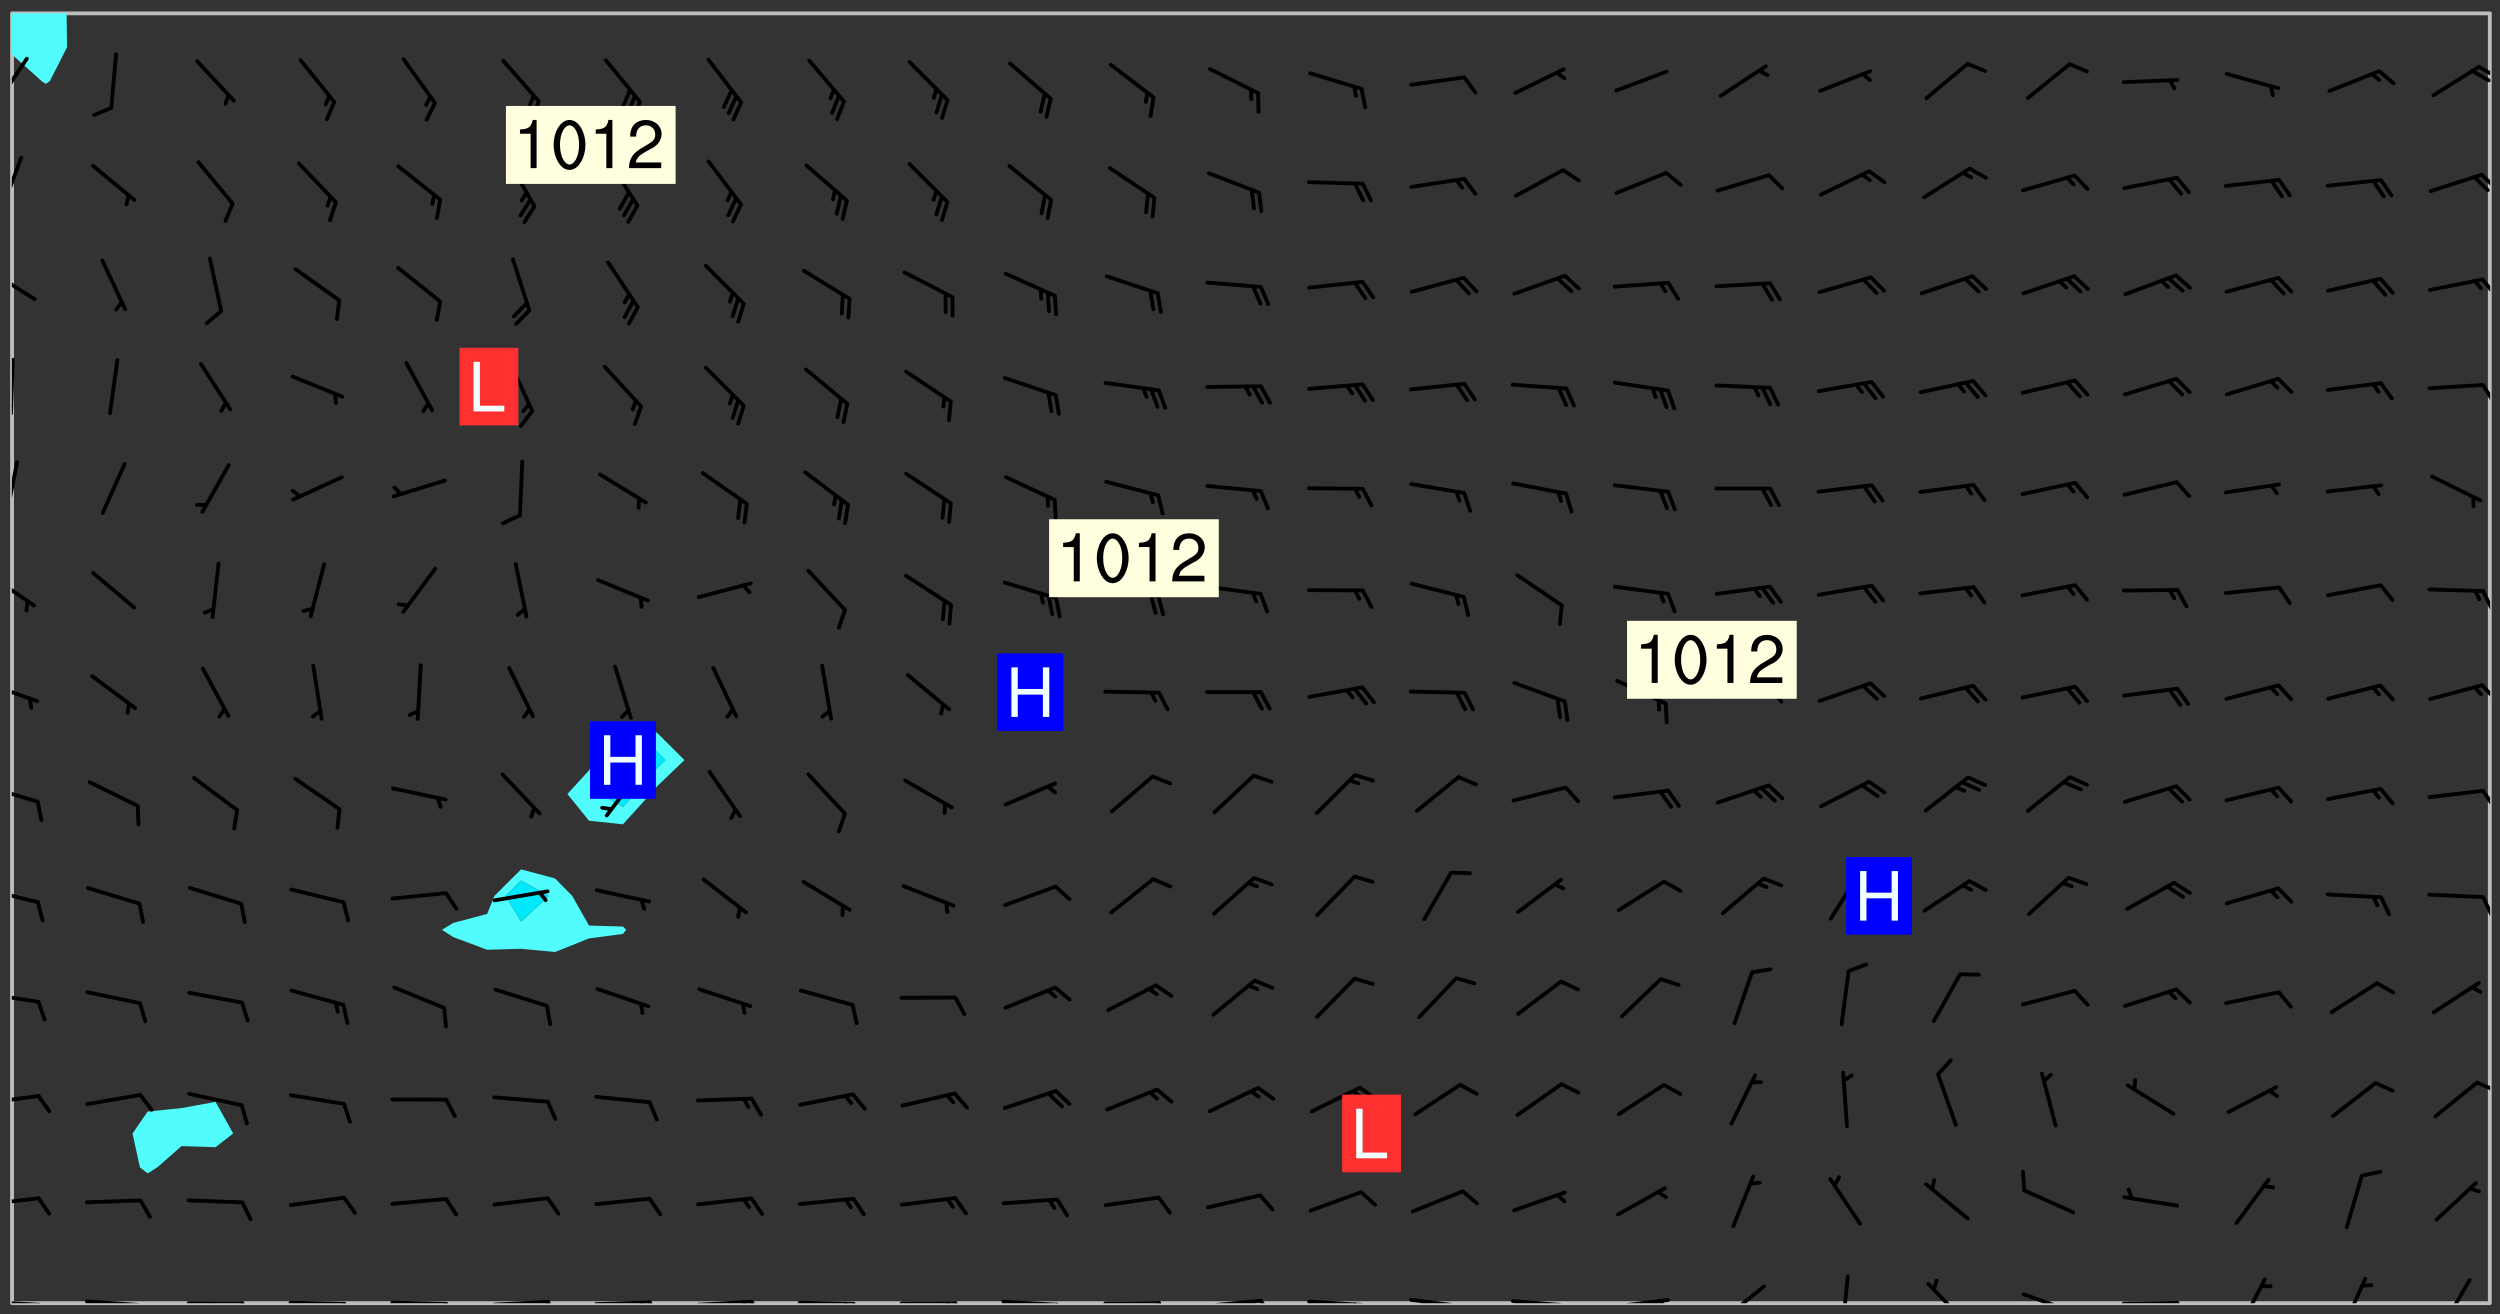 <svg xmlns="http://www.w3.org/2000/svg" role="img" xmlns:xlink="http://www.w3.org/1999/xlink" viewBox="142.45 309.95 326.84 171.84"><rect x="142.45" y="309.95" width="326.84" height="171.84" fill="#333333" stroke="none"/><defs><clipPath id="a"><path d="M144 317h1v163.328h-1zm0 0"/></clipPath><clipPath id="b"><path d="M144 311.672h1V318h-1zm0 0"/></clipPath><clipPath id="c"><path d="M144 311.672h324v168.656H144zm0 0"/></clipPath><clipPath id="d"><path d="M144 311.672h8V321h-8zm0 0"/></clipPath><clipPath id="e"><path d="M467 311.672h1v168.656h-1zm0 0"/></clipPath><clipPath id="f"><path d="M144 479h4v1.328h-4zm0 0"/></clipPath><clipPath id="g"><path d="M147 480h2v.328h-2zm0 0"/></clipPath><clipPath id="h"><path d="M153 479h9v1.328h-9zm0 0"/></clipPath><clipPath id="i"><path d="M160 480h3v.328h-3zm0 0"/></clipPath><clipPath id="j"><path d="M166 480h9v.328h-9zm0 0"/></clipPath><clipPath id="k"><path d="M173 480h3v.328h-3zm0 0"/></clipPath><clipPath id="l"><path d="M180 480h8v.328h-8zm0 0"/></clipPath><clipPath id="m"><path d="M187 480h2v.328h-2zm0 0"/></clipPath><clipPath id="n"><path d="M193 479h9v1.328h-9zm0 0"/></clipPath><clipPath id="o"><path d="M200 480h3v.328h-3zm0 0"/></clipPath><clipPath id="p"><path d="M206 479h9v1.328h-9zm0 0"/></clipPath><clipPath id="q"><path d="M213 479h3v1.328h-3zm0 0"/></clipPath><clipPath id="r"><path d="M220 479h8v1.328h-8zm0 0"/></clipPath><clipPath id="s"><path d="M227 479h2v1.328h-2zm0 0"/></clipPath><clipPath id="t"><path d="M226 480h2v.328h-2zm0 0"/></clipPath><clipPath id="u"><path d="M233 479h8v1.328h-8zm0 0"/></clipPath><clipPath id="v"><path d="M240 479h3v1.328h-3zm0 0"/></clipPath><clipPath id="w"><path d="M239 479h2v1.328h-2zm0 0"/></clipPath><clipPath id="x"><path d="M246 480h9v.328h-9zm0 0"/></clipPath><clipPath id="y"><path d="M253 480h3v.328h-3zm0 0"/></clipPath><clipPath id="z"><path d="M252 480h2v.328h-2zm0 0"/></clipPath><clipPath id="A"><path d="M260 480h8v.328h-8zm0 0"/></clipPath><clipPath id="B"><path d="M267 480h2v.328h-2zm0 0"/></clipPath><clipPath id="C"><path d="M266 480h2v.328h-2zm0 0"/></clipPath><clipPath id="D"><path d="M273 479h8v1.328h-8zm0 0"/></clipPath><clipPath id="E"><path d="M280 480h2v.328h-2zm0 0"/></clipPath><clipPath id="F"><path d="M286 480h9v.328h-9zm0 0"/></clipPath><clipPath id="G"><path d="M293 480h3v.328h-3zm0 0"/></clipPath><clipPath id="H"><path d="M300 479h8v1.328h-8zm0 0"/></clipPath><clipPath id="I"><path d="M307 479h2v1.328h-2zm0 0"/></clipPath><clipPath id="J"><path d="M313 479h8v1.328h-8zm0 0"/></clipPath><clipPath id="K"><path d="M319 480h2v.328h-2zm0 0"/></clipPath><clipPath id="L"><path d="M326 479h9v1.328h-9zm0 0"/></clipPath><clipPath id="M"><path d="M332 480h2v.328h-2zm0 0"/></clipPath><clipPath id="N"><path d="M339 479h9v1.328h-9zm0 0"/></clipPath><clipPath id="O"><path d="M345 480h2v.328h-2zm0 0"/></clipPath><clipPath id="P"><path d="M353 479h8v1.328h-8zm0 0"/></clipPath><clipPath id="Q"><path d="M359 479h2v1.328h-2zm0 0"/></clipPath><clipPath id="R"><path d="M367 477h7v3.328h-7zm0 0"/></clipPath><clipPath id="S"><path d="M383 476h2v4.328h-2zm0 0"/></clipPath><clipPath id="T"><path d="M394 477h6v3.328h-6zm0 0"/></clipPath><clipPath id="U"><path d="M406 478h8v2.328h-8zm0 0"/></clipPath><clipPath id="V"><path d="M419 480h9v.328h-9zm0 0"/></clipPath><clipPath id="W"><path d="M435 476h4v4.328h-4zm0 0"/></clipPath><clipPath id="X"><path d="M448 476h4v4.328h-4zm0 0"/></clipPath><clipPath id="Y"><path d="M461 477h5v3.328h-5zm0 0"/></clipPath><clipPath id="Z"><path d="M144 466h4v2h-4zm0 0"/></clipPath><clipPath id="aa"><path d="M144 452h4v3h-4zm0 0"/></clipPath><clipPath id="ab"><path d="M466 451h2v2h-2zm0 0"/></clipPath><clipPath id="ac"><path d="M144 439h4v3h-4zm0 0"/></clipPath><clipPath id="ad"><path d="M144 425h4v4h-4zm0 0"/></clipPath><clipPath id="ae"><path d="M466 426h2v4h-2zm0 0"/></clipPath><clipPath id="af"><path d="M144 412h4v3h-4zm0 0"/></clipPath><clipPath id="ag"><path d="M466 413h2v3h-2zm0 0"/></clipPath><clipPath id="ah"><path d="M144 399h4v3h-4zm0 0"/></clipPath><clipPath id="ai"><path d="M466 399h2v3h-2zm0 0"/></clipPath><clipPath id="aj"><path d="M144 384h4v6h-4zm0 0"/></clipPath><clipPath id="ak"><path d="M466 386h2v4h-2zm0 0"/></clipPath><clipPath id="al"><path d="M144 370h1v8h-1zm0 0"/></clipPath><clipPath id="am"><path d="M144 356h1v9h-1zm0 0"/></clipPath><clipPath id="an"><path d="M144 362h1v2h-1zm0 0"/></clipPath><clipPath id="ao"><path d="M466 360h2v3h-2zm0 0"/></clipPath><clipPath id="ap"><path d="M144 345h4v5h-4zm0 0"/></clipPath><clipPath id="aq"><path d="M466 346h2v3h-2zm0 0"/></clipPath><clipPath id="ar"><path d="M144 330h2v8h-2zm0 0"/></clipPath><clipPath id="as"><path d="M466 332h2v3h-2zm0 0"/></clipPath><clipPath id="at"><path d="M144 317h3v7h-3zm0 0"/></clipPath><clipPath id="au"><path d="M466 318h2v3h-2zm0 0"/></clipPath><clipPath id="av"><path d="M465 318h3v3h-3zm0 0"/></clipPath><g id="aw" clip-path="url(#clip1)"><path fill="#fff" fill-opacity="0" fill-rule="evenodd" d="M0 0h1000v1000H0zm0 0"/><path fill="#d3d3d3" fill-opacity="0" fill-rule="evenodd" d="M162.152 355.867l-.234.293.059.234.117.172.176.234.293.348.113.059.117-.172.059-.234.176-.176.465-.176h.699l.234.293.289.816.059.176.176.23.352.234.699.699.172.176.234.348.234.41.289.582.41.465.23.234.234.176.117.23.176.293.172 1.164v.234l.059.289.059.117.117.117.348.41.117.172.176.176.176.234.117.172.172.352.059.234.234.406.234-.059-.176.176-.059.93h-.582l-.234-.113-.348.113-.117.117-.059.293-.059.176-.117.172-.465.293-.059.234-.059.113v.645l.059.172v.41l.059.059v.406l.059.406.117.176.059.059.23.641-.059.293v.699l-.059.582v.234l-.059.23-.055.352v1.922l.055.117h.426l-.367.117-.023.352.891 1.168 1.742.539 1.34.359v.539l.09.809.535.715 1.52.27.891-.086.09 1.164.535.18 1.16-.18 2.055-.984 1.16-.363 1.879-.176 1.695-.18-.18.719-1.516.086-1.25.09-.805.27-1.074.809.27.719.535.898-.18.625-.266.809.266 1.078.625.898.805.18 1.25-.18-.266.723.098.504.055.293v.172l.059.293v.406l.176.117.352.117h.406l.293-.176.113-.117.059-.117.117-.23.059-.176.352-.465.23-.176.176-.059.176.059.059.176.117.988.055.469.059.172.117.234.176.059.816.059h.289l.117.234.059.406.059.352v1.105l.117.293.117.348.289.699.176.352.582.754.352.176.172.059.469.234.641.465.348.234.293.176.293.055.23.062.816.348.293.176.113.172.352.352.117.176.523.641v.289l.059.352v.348l.059.352.059.289.117.059.172.059h.176l.582.234.176.117.176.289.176.234.113.234.293.23.117.117v.41l.059.055.289.234.234.117.059.117.117.172.059.117.23.234.059.176.234.059.117.059-.117.113-.059.117v.117l-.117.293-.117.289v.582l.176.117.117.059.059.117.117.117.113.059.176.348.059.352.059.406v.176l-.059.176-.117.699v.172l.117.176.293.293h.406l.176.117.117.172.117.293v.234h-.527l-.23-.234h-.234l-.176.059-.059.699.059.348.117.176.176.41.117.23.289.469.176.055h.523l.234.059.758.641.059.293v.234l.059.059.23.348v.352l-.117.172v.293l.293.289.293.176.172.059.293.176.293.117.582.406.289.234.293.176.219.16.016.012.23.176.641.523.176.234.117.176.176.176.113.172v.641l.117.176.469.117.582.117.234.059.23.113.293.117.113.059.586.352.289.172.176.062.176.055.176.059.699.352.289.176.234.055.289.176.234.117.641.406.293.117.172.059.234.059.41.059.23.059.234.117.059.172-.41.176.469.059.059.293.113.234.176.055.234.059.176.059.406.117.641.234.117.172.059.234v.176l-.059.117-.059.406.234.234.117.059.348.117.641.23.176.117.289.117.176.176.234.465.582 1.105.176.176.348.176.176.117.352.117 1.047.523.234.059.465.113.293.059.465.176.758.582.234.234.348.465.176.176.289.234.816.699.293.176.289.289.293.176.293.289.695.641.176.176.293.234.289.234.469.289.641.582.348.234.234.293.348.348.352.465.934.992.348.406.117.176.234.059.113.117.645.176.23.113.234.059.293.176.23.117.934.699.406.406.234.176.406.176.234.117.816.348.348.234.234.117.293.289.23.117.758.352.352.172.23.059.293.117.234.059.871.176h.816l.469.23.172.059.875.699.465.117.293.059.176.059.23.059.469.059.348.059.352.059.406.059h.293l.172.059v.23l.176.176h.293l.348.059.352.059.699.117h.641l.465-.234.293-.176.172-.117.41-.172.289-.176.934-.465.469-.293.523-.293.465-.172.465-.176 1.051-.465.289-.117.41-.117.289-.117.527-.176 1.516-.699.582-.348.289-.059.293-.059.348-.117.875-.23.352-.117h.113l.234-.059.875-.234.234-.059h.812l.352-.059.816-.117.172-.059.352-.055.293-.059.23-.059.816-.176.176-.059h.348l.234-.059.465-.117.758-.172.234-.059h.348l.41-.117.289-.059 1.285-.059h.289l.41-.059.23-.059h.176l.875-.117h.406l.41-.117h.348l.352-.113.871-.059h1.75l1.047.289.41.117.289.117.352.117.289.117 1.051.172.289.059h.293l.293.059.172.059.41.059.172.059.117.059h.117l.117.059.352.059h.113l.41.066 1.922.395 1.926.395 1.52.449 1.695.719 2.145.805 1.605-.719 1.43-.805 1.16-1.078 1.25-.449 3.035-.719 1.875-.359 2.145-1.348 2.234-1.254 2.5-1.258 1.695-.449 1.785-.18 1.16-.27.625.539 1.34-.27.715-.988.984-1.344.445-.18.805-.359 1.875-.539 1.785-.449 1.25-.27 1.16-.09 1.699-.09 1.961-.27 1.25-.09h.539l.625-.09h.891l2.145-.18 2.41-.18 2.59-.09 1.695.18 1.609.09 1.43.359 1.16.719 1.875.988 1.16 1.527.266.715.629.09.355.898.535.539.535 1.527 1.074.359h.535l-.805.535.09 1.707.715 2.695.891.805.895.988.715 1.258 1.785.539 1.52-.18.355 1.344 1.609-.805.98-.539.27.27.316-.215.219-.145.801.449.449-.359h.355l.535-.27.539-.719.535-.27.625-.988 1.16.449.84.371 1.395.617 1.695-.18h1.605l1.785.09.18-1.707.535-1.344.805.27.492.848.402.406-.09.539v.359l.715.449.711-.27h1.43l.359.988.445 1.258.715 1.344 1.25.629 1.695.629.715-.18.18-.539.98-.09.449.359.086 1.258-.266.629-.535.18v.539l.715.984.266.539.984.988.801 1.078-.266.359-.09.898-.625 2.332-.355 2.066-.09 1.793-.18.719-.09.539v1.438l-.98 1.883-.359 1.707-.535.898-.805 1.168-.266.539 2.055 1.254.086.359-.355.539-.09-.18v.809l.09 1.438-.445.715-1.074.094-.266.715.535.898.805.719 1.16.809 1.34.27.445.359-.355.449-1.789-.09-1.25-.449-.715-.719-.625-.09-.176 3.59-.188 1.309h89.359V311.703h-55.27v49.082l.762.125 3.289.543 2.023 2.836v2.754l2.352.332 2.348.332h4.051l-1.379 4.16-2.023.707-2.023.703-.543.344-2.594 1.617-.188.117-2.023-2.078-.73-2.742-2.672-2.078-1.375-3.5-.066-.082-1.957-2.672 2.75-1.418v-49.082H294.422v91.414l.117.031.133.012.074.074.105.047.09.059.086.059.09.059.297.297.059.09.031.117.027.117.016.137-.031.117-.059.09-.059.086-.043.105-.047.102-.027.121v.145l.176.27.148.148.074.086.074.074.043.105.062.09.059.086.043.105.059.09.047.102.043.105.059.086.117.18.074.074.062.086.059.09.043.105.059.09.059.086.062.09.059.09.043.102.117.18.074.074.059.086.074.074.09.059.105.047h.148l.133-.016.133.016.102-.047.074-.074.047-.102-.016-.133v-.148l-.047-.105-.027-.117-.047-.102-.027-.121-.043-.102-.062-.09-.043-.102-.043-.105-.031-.117-.016-.133-.012-.137.086-.059.059-.086.121-.031.043.105.016.133v.117l.059.102.059.09.09.059.148.148.059.09.043.105-.012.102.086.059.105.047.086.059.09.059.074.074-.117.027-.105.047-.086.059-.074.074-.059.09-.062.086-.027.121-.047.102-.043.105-.031.117-.012.133-.016.133v.148l.027.117.047.105.043.102.059.09.074.074.09.059.074.074.09.059.059.09.043.105.047.102.117.031.133.016h.148l.117-.031.105.043.043.105.047.102.027.121L299.5 410l.027.117.031.121.027.117.105.043.102.047.133-.016.148.148.062.086.074.074.07.074.09.062.105.043.102.043.117.031.137.016.117-.031.074-.074.027-.117-.012-.133-.031-.121-.027-.117.043-.105h.117l.09.062.117.027h.148l.133.016h.148l.133.016.133-.016h.148l.133-.016.133-.012.137.012.117-.027.133-.016.191-.059-.059.176-.016.133-.027.121-.016.133-.059.086-.133.016-.105.047-.105.043-.117.031-.117.027-.266.031h-.148l-.133.016-.074.074.059.086.148.148.117.18.074.07.09.062.09.059.086.059.09.059.102.043.105.062.105.043.086.059.105.047.102.043.18.117.059.09-.043.102-.047.105.016.133.223.223.059.09.043.102.031.121.043.102.016.133.031.117.012.137.031.117.148.148.102.043.105.043.117.031.133.016.137.016h.117l.117-.031.09-.059.043-.105.047-.102.043-.105.031-.117.012-.133v-.148l-.012-.133-.016-.133-.031-.117-.043-.105-.047-.105-.043-.102-.043-.105-.016-.133.016-.133.027-.117.031-.117.027-.121.047-.102.09-.059.086-.062.074-.074.09-.059.223-.223.059-.086.074-.074.117-.18.059-.086v-.148l-.074-.074-.102-.047-.105-.043-.102-.043-.059-.09-.047-.105-.027-.117.09-.059.117-.031.102-.043.18-.117.148-.148.012-.133-.012-.105-.09-.059-.133.016h-.148l-.133.016-.133-.016-.121-.031-.086-.059-.074-.074-.059-.09-.062-.086-.117-.18-.059-.086.031-.121.086-.059.121-.031.059-.086v-.121l-.031-.117-.059-.09-.059-.086-.047-.105-.027-.117-.016-.133.059-.09.074-.074.09-.059.117-.18.074-.074.059-.086.148-.148.121-.031.133-.016.133.016.074.074.043.105.016.133-.031.117-.117.031-.133.012-.148.148-.043.105-.047.102-.027.121-.031.117v.148l.031.117.043.105.059.09.074.07.074.074.117.031.121.027.117-.027.133-.016h.117l.09.059.074.074.047.105.059.086.102.047.133.016.105.043.086.059-.012.105-.074.074-.18.117-.059.09-.09.059-.07.074-.074.074-.062.09-.027.117-.016.133.016.133-.016.133v.148l.016.133.027.117.031.121.074.074.09.059.086.059.09.059.117.031v.086l-.102.047-.09.059-.266.031-.117.027h-.148l-.105.043-.102.047-.059.09-.062.234-.012.133-.031.121-.016.133v.293l-.012.133.012.137.016.133.133.016.133.012.121.031.086.059.074.074.047.105.043.102.016.133v.445l-.016.133v.445l.031.266.027.117.016.133.031.117.086.211.031.266v.148l-.031.117-.027.117-.031.121-.027.117-.031.117-.031.121-.012.133-.016.133.09.059.117-.031.102.016.047.105-.031.266v.441l-.043.105-.047.105-.043.102-.043.105-.059.086-.031.121-.043.117-.031.117-.016.133.016.133.059.09.105.047.086.059.059.086-.012.137-.031.117-.043.102v.445l-.016.133v.148l-.031.117-.043.105-.027.117-.047.105-.043.102-.031.121-.027.117-.031.133-.031.117-.027.117-.043.105-.031.117-.031.121-.012.133-.016.133v.297l.027.117v.148l.047.398.027.117.059.09.121.031h.148l.133-.016.059.09v.117l-.059.09-.09.059-.102.043-.105.047-.09.059-.086.059-.137.016-.117-.031-.133-.016-.102.047-.062.086-.012.137-.016.133-.031.117-.027.117-.016.133-.031.121v.297l.016.133.031.117v.148l.012.133v.148l-.027.117-.047.102-.027.121-.031.117-.059.09-.074.074-.102.043-.105.047-.117.027-.121.031-.102-.047.059-.086.105-.047.027-.117.031-.117.027-.121.031-.117v-.148l.016-.133-.031-.117-.043-.105-.105.016-.074.074-.102.043-.09.062-.074.074-.043.102-.016.133-.031.117L304.25 426l-.031.117-.027.117-.031.121-.027.117-.031.117-.043.105-.09.059h-.09l-.117-.031-.031-.086.016-.137-.031-.117v-.148l-.012-.133v-.148l-.062-.234-.027-.121-.043-.102-.047-.105-.059-.086-.059-.09-.043-.105-.062-.086-.148-.148-.07-.074-.105-.047-.105-.043-.102-.043-.297-.297-.09-.074-.086-.059-.105-.043-.09-.062-.086-.059-.105-.043-.09-.059-.086-.062-.074-.07-.105-.047-.086-.059-.105-.043-.09-.062-.102-.043-.105-.043-.086-.059-.105-.047-.105-.043-.102-.047-.09-.059-.102-.043-.105-.043-.09-.062-.117-.027-.133-.016-.133.016H299.75l-.133.016-.117-.031-.09-.059-.074-.074-.09-.059-.102-.047h-.148l-.121-.027-.102-.043-.074-.074-.117-.18-.09-.059-.102-.043-.09-.062-.105-.043-.09-.059-.086-.059-.105-.047-.059-.086-.059-.09-.043-.105-.047-.102-.074-.074-.086-.059-.074-.074-.09-.059-.223-.223-.043-.105-.031-.266.105-.043h.145l.105.043.074.074.09.059.086.059.105.047.09.059.148.148.07.074.148.148.062.086.074.074.086.059.074.074.09.062.09.059.086.059.27.176.102.047.105.043.102.043.047-.074.059-.086.074-.074.07-.074.105.043.074.074.059.09.043.102.047.105.043.105.121.027.117-.027.074-.09.043-.105.059-.09.074-.074.105-.043.117-.027.133.012.09.059.148.148.059.09.043.105.047.102.043.105.043.102.105.047.105.043.133.016.086-.059.059-.09.074-.074.105-.043.117.027.105.047.102.043.105.043.102.047.18.117v.117l-.016.133.016.133.016.137.059.086.102.047.121.027.117.031h.148l.117-.031.059-.09.18-.117.059-.09.074-.074.059-.086.117-.18.18-.117.117.031.09.059.043.074-.016.133v.117l.09.059h.148l.133-.016.133-.012.266-.031.105-.043.117-.031.121-.027.074-.074.07-.074.062-.09-.016-.105-.047-.102-.102-.043-.105-.016-.117.027-.266.031h-.148l-.074-.074-.09-.059-.117-.031-.117-.027-.133-.016h-.148l-.133.016h-.297l-.105-.047-.148-.148-.043-.102-.059-.09.223-.223.086-.059.105-.043.117-.031.133-.016.133.016.137.016.102.043.133-.012.09-.062.102-.043.062-.09-.047-.102-.09-.059-.117-.031-.102-.043-.059-.09-.062-.09v-.117l.016-.133.105-.047.074-.07v-.121l-.09-.059-.031-.117.09-.059.074-.074.043-.105.059-.09.047-.102.016-.133v-.148l-.047-.105-.043-.102-.09-.059-.133-.016-.102-.043-.137-.016-.117-.031h-.445l-.133-.016-.133-.012-.133-.016-.117-.031h-.148l-.133-.016-.133-.012-.266-.031-.121-.043-.086-.059-.074-.074v-.148l.012-.133.105-.047.102-.043.133-.016h.152l.133-.016h.293l.121.031.102.043.09.059.234.062.121-.047.09-.059.102-.043.133-.016.105.043.102.047.133.012.121-.027h.145l.121-.031.117-.027.105-.047.074-.074.086-.059.148-.148.059-.086.047-.105.027-.117.016-.105-.102-.043-.09-.059-.117-.031-.105-.043-.09-.062-.074-.086-.074-.074-.102-.043-.105-.047-.102-.043-.059-.09-.047-.102-.086-.211-.062-.086-.059-.09-.074-.074-.086-.059h-.27l-.117.031-.09.059-.102.043-.133.016-.105-.016-.027-.117-.062-.09-.117-.031-.102-.043-.148-.148-.031-.117-.016-.105.074-.074.18-.117.117-.027.117-.031.137.016.102.043.105.043.102.047.105.043.117.031.133.016.117.027.133.016.105-.016.09-.059-.074-.074-.105-.043-.074-.074-.074-.09-.148-.148-.086-.059-.09-.059-.074-.074-.09-.059-.102-.047-.121-.027-.102-.047-.105-.043-.117-.031-.102-.043-.121-.031h-.148l-.117.031-.105.043-.086.062-.18.117-.086.059-.09.059-.105.047-.086.059-.105.043-.102.043-.105.047-.074.074-.059.09-.059.086-.047.105-.059.086-.074.074-.133-.012-.117-.031h-.117l-.074.074-.09.059-.074.074-.09.059-.086.059-.105.047-.102.043-.137.016-.102-.043-.148-.148-.105-.047h-.086l-.105.047-.102.043-.121.031-.117-.031-.074-.074v-.117l.031-.121.074-.07.059-.09.074-.074.117-.031.105-.043h.293l.133-.016.137-.016.102-.043.09-.059.102-.047.09-.059.133-.012.09.059.133.012.09-.059.086-.059.105-.043.09-.059.086-.062.09-.059.148-.148.059-.086.059-.09.105-.043.133-.016.117.027.121.031.059-.059.059-.09.031-.266.027-.117.105.012.133.016.102-.043.09-.059.059-.09.074-.074.059-.09.047-.102.012-.133-.012-.133-.047-.105-.148-.148-.059-.09-.059-.086-.043-.105v-.445l.016-.133v-.148l.012-.133-.059-.059-.09.059-.102-.043-.18-.117-.086-.059-.062-.09-.059-.09-.074-.074-.086-.059-.121.031-.102.012-.105.047-.086.059-.105.043-.148.148-.09.059-.086.059-.09.062-.105.043-.133.016v-.121l.105-.043.117-.031.074-.07.043-.105v-.148l-.027-.117-.148-.148-.133-.016h-.148l-.117.031-.105.043-.102.043-.09.062-.117.027-.074-.074.012-.133-.043-.102-.043-.105-.09-.059-.117.027-.121.031-.117.031-.102.043-.121.031-.102.043-.105.043-.09.059-.102.016v-.117l.016-.133-.059-.09-.074.043-.148.148-.059.09-.074.074-.047.105-.043.102-.074.074-.059.09-.074.074-.059.086-.074.074-.09.062-.074.07-.074.074-.102.016-.133.016-.105-.043v-.121l.148-.148.043-.102.059-.09.047-.102.043-.105.059-.09.031-.117.043-.102.031-.121.027-.117.047-.105.043-.102.043-.105.074-.07.09-.062.09-.059.102-.043h.297l.266-.031.105-.043-.074-.074-.117-.031-.105-.043-.09-.059-.102-.047-.09-.059-.102-.043-.105-.043-.09-.062-.086-.059-.105-.043-.102-.043-.121-.031-.117-.031-.102-.043L297.5 410.25l-.102-.043-.09-.059-.043-.105-.016-.133.102-.043.133-.016.137.016.133-.016.102-.043.059-.09.016-.105-.09-.059-.074-.074-.102-.043-.09-.059-.148-.148-.043-.105-.016-.133v-.293l-.059-.09-.09-.059-.074-.074-.043-.105-.031-.117-.059-.09-.074-.074-.117-.027-.074-.074-.09-.059-.09-.062-.086-.059-.074-.074-.059-.086-.047-.105-.086-.059-.148-.148-.195-.059-.133.016-.102.043-.074.074-.047.102-.043.105-.059.09-.059.086-.297.297-.09.059h-.086l-.062-.086-.043-.105.031-.117.059-.09.027-.117-.012-.133-.09-.062-.105.047-.117.027-.117.031-.27.176-.102.047-.117.027-.105.047-.09.059-.102.043-.059-.086-.047-.105.016-.133.047-.105.07-.074.074-.07.059-.09v-.148l-.043-.105h-.238l-.102.047-.031.117-.027.117-.031.121-.074.043-.133.016-.074-.047-.043-.102-.043-.105-.047-.102-.043-.105-.121.031-.102.043-.133.016-.117.031-.105.043-.09.059-.102.047-.121.027-.133.016-.102-.043-.059-.09-.047-.105-.043-.102-.043-.105v-.117l.059-.09.086-.059.18-.117.102-.047.105-.043.105-.059.102-.043.09-.062.102-.043.105-.059.102-.047.09-.059.105-.043.102-.043.09-.062.102-.043.137-.016.117.031.102.043.121.031.102.043.105.047.102.043.105.043.102.047.105.043.102.043.105.047.086.059.105.043.117.031.105.043.102.047.09.059.105.043.102.043.105.047.117.027.102.047.121.027h.148l.086-.059.016-.102.059-.09-.027-.117-.074-.074-.117-.18-.074-.074-.09-.074-.18-.117-.086-.059-.105-.043-.102-.047-.27-.176-.059-.09-.074-.074-.059-.09-.043-.102-.031-.117-.016-.137v-.562l-.012-.133-.016-.133-.031-.117-.016-.133-.012-.133-.031-.121-.223-.223-.059-.086-.016-.105.031-.117.133-.016v-91.414H172.992v1.453l-.059.234-.352 1.051-.172.523-.117.348-.176.41-.117.172-.234.293-.23.059h-.352l-.117.059-.23.406v.293l.117.176.23.23.117.234.641.758.293.465.176.234.23.352.234.348.641.816.176.465.172.41.117.695.176.469.117 1.398.059.465v.875l.117 1.047v4.781l-.059.465-.352 1.281-.176.523-.113.41-.352.93L172.934 336l-.234.582-.117.176-.172.348-.176.406-.352.816-.059.293-.113.293-.117.289-.059.176-.117.875-.059.406-.059.117-.059.176-.059.172-.23.527-.117.172v.234l-.117.234-.059.172-.176.586v.289l-.059.176v.293l-.059.113-.059.527v.172l-.055.234v2.621l-.176.816-.117.176-.176.234-.117.172-.113.234-.586.934-.23.289-.293.465-.176.234-.289.352-.352.699-.113.23-.176.41-.176.23-.406.527-.816.699-.293.172-.289.234-.176.117-.176.176-.523.406-.527.176-.172.176-.234.055-.641.176h-.758m12.211 31.023l-1.074.449.359.895 1.25-.715.445-.539-.98-.09"/><path fill="#d3d3d3" fill-opacity="0" fill-rule="evenodd" d="M201.508 416.598h-.895l.449.629.98.359.805-.09.445-.988-.176.09-.715-.355-.895.355m154.621 59.07l-.059-.523v-.293l.113-.293.059-.23.469-.469h.113l.117-.113.117-.059h.176l.234-.059h.348l.234.059.117.059.23.172.059.176.117.582v.293l-.117.176-.172.289-.176.176-.527.523-.23.234-.117.059h-.176l-.117-.059-.406-.293-.176-.117-.117-.059-.059-.113-.055-.117m6.641-10.957l-.059-.172v-1.109l.059-.172.176-.059.172-.059h.176l.234-.059.117.059.059.699-.059.172-.117.176-.117.059-.234.523-.113.059h-.234l-.059-.117m9.613-14.391l-.117-.176v-.699l.293-.875.117-.172.176-.352.113-.23.117-.293.352-.758.117-.23.172-.234h.176l.117-.059h.641l.117.059.234.234.172.113.352.293.117.117.113.176v.113l.117.059.117.117v.699l-.059.176v.23l-.059.176-.348 1.051-.117.23-.117.234-.117.059-.23.234-.641.289h-.875l-.41-.117-.641-.465"/><path fill="none" stroke="#bebebe" stroke-linecap="round" stroke-linejoin="round" stroke-miterlimit="10" stroke-width=".5" d="M467.957 311.695H144.027v168.625h323.93v-168.625"/><g clip-path="url(#a)"><path fill="#fff" fill-opacity="0" fill-rule="evenodd" d="M144 475.891v4.438h.004H144V317.062v158.828"/></g><g clip-path="url(#b)"><path fill="#50fcfc" fill-rule="evenodd" d="M144 316.109v.953-5.391h.004H144v4.438"/></g><g clip-path="url(#c)"><path fill="#fff" fill-opacity="0" fill-rule="evenodd" d="M144.004 480.328V317.066l3.883 3.48.551.371.527-.371 2.258-4.438-.074-4.438h19.48v142.332l-4.438.809-4.438.461-1.977 2.863.965 4.438 1.012.777L163 462.574l3.191-2.789 4.438.145 2.305-1.793-2.305-4.133V311.672h39.945v111.934l-3.477 3.465-.961 2.363-4.438 1.176-1.469.898 1.469.949 4.438 1.66 4.438-.125 4.441.418 4.438-1.773 4.438-.59.426-.539-.426-.426-4.438-.129-2.195-3.883-2.242-2.273-4.441-1.191v-111.934h17.754v94.051l-4.438.387-3.68 3.207-.758 1.355-2.824 3.082 2.824 3.492 4.438.473 3.594-3.965.844-.977 3.605-3.461-3.605-3.594v-94.051H467.996v168.656H144.004"/></g><g clip-path="url(#d)"><path fill="#50fcfc" fill-rule="evenodd" d="M147.887 320.547l-3.883-3.48v-5.395h7.145l.074 4.438-2.258 4.438-.527.371-.551-.371"/></g><path fill="#50fcfc" fill-rule="evenodd" d="M160.742 462.574l-.965-4.438 1.977-2.863 4.438-.461 4.438-.809 2.305 4.133-2.305 1.793-4.438-.145L163 462.574l-1.246.777-1.012-.777m40.957-30.117l-1.469-.949 1.469-.898 4.438-1.176.961-2.363 3.477-3.465v1.461l-2.008 2.004 2.008 3.355 3.598-3.355-3.598-2.004v-1.461l4.441 1.191 2.242 2.273 2.195 3.883 4.438.129.426.426-.426.539-4.438.59-4.438 1.773-4.441-.418-4.438.125-4.438-1.66"/><path fill="#00e8fc" fill-rule="evenodd" d="M210.574 430.426l-2.008-3.355 2.008-2.004 3.598 2.004-3.598 3.355"/><path fill="#50fcfc" fill-rule="evenodd" d="M219.453 417.246l-2.824-3.492 2.824-3.082.758-1.355 3.68-3.207 4.438-.387v2.48l-4.438.305-.926.809-2.02 4.438 2.945 1.684 1.523-1.684 2.914-3.367 1.117-1.07-1.117-1.113v-2.48l3.605 3.594-3.605 3.461-.844.977-3.594 3.965-4.438-.473"/><path fill="#00e8fc" fill-rule="evenodd" d="M223.891 415.438l-2.945-1.684 2.02-4.438.926-.809 4.438-.305 1.117 1.113-1.117 1.07-2.914 3.367-1.523 1.684"/><g clip-path="url(#e)"><path fill="#fff" fill-opacity="0" fill-rule="evenodd" d="M467.996 480.328H468V311.672h-.004H468v168.656h-.004"/></g><g clip-path="url(#f)"><path fill="none" stroke="#000" stroke-linecap="round" stroke-linejoin="round" stroke-miterlimit="10" stroke-width=".5" d="M147.508 480.531l-7.016-.406"/></g><g clip-path="url(#g)"><path fill="none" stroke="#000" stroke-linecap="round" stroke-linejoin="round" stroke-miterlimit="10" stroke-width=".5" d="M147.508 480.531l1.023 2.23"/></g><g clip-path="url(#h)"><path fill="none" stroke="#000" stroke-linecap="round" stroke-linejoin="round" stroke-miterlimit="10" stroke-width=".5" d="M160.82 480.574l-7.012-.488"/></g><g clip-path="url(#i)"><path fill="none" stroke="#000" stroke-linecap="round" stroke-linejoin="round" stroke-miterlimit="10" stroke-width=".5" d="M160.82 480.574l1 2.238"/></g><g clip-path="url(#j)"><path fill="none" stroke="#000" stroke-linecap="round" stroke-linejoin="round" stroke-miterlimit="10" stroke-width=".5" d="M174.145 480.336l-7.027-.016"/></g><g clip-path="url(#k)"><path fill="none" stroke="#000" stroke-linecap="round" stroke-linejoin="round" stroke-miterlimit="10" stroke-width=".5" d="M174.145 480.336l1.145 2.168"/></g><g clip-path="url(#l)"><path fill="none" stroke="#000" stroke-linecap="round" stroke-linejoin="round" stroke-miterlimit="10" stroke-width=".5" d="M187.457 480.398l-7.023-.137"/></g><g clip-path="url(#m)"><path fill="none" stroke="#000" stroke-linecap="round" stroke-linejoin="round" stroke-miterlimit="10" stroke-width=".5" d="M187.457 480.398l1.109 2.188"/></g><g clip-path="url(#n)"><path fill="none" stroke="#000" stroke-linecap="round" stroke-linejoin="round" stroke-miterlimit="10" stroke-width=".5" d="M200.773 480.41l-7.027-.164"/></g><g clip-path="url(#o)"><path fill="none" stroke="#000" stroke-linecap="round" stroke-linejoin="round" stroke-miterlimit="10" stroke-width=".5" d="M200.773 480.41l1.102 2.191"/></g><g clip-path="url(#p)"><path fill="none" stroke="#000" stroke-linecap="round" stroke-linejoin="round" stroke-miterlimit="10" stroke-width=".5" d="M214.086 480.145l-7.02.367"/></g><g clip-path="url(#q)"><path fill="none" stroke="#000" stroke-linecap="round" stroke-linejoin="round" stroke-miterlimit="10" stroke-width=".5" d="M214.086 480.145l1.262 2.102"/></g><g clip-path="url(#r)"><path fill="none" stroke="#000" stroke-linecap="round" stroke-linejoin="round" stroke-miterlimit="10" stroke-width=".5" d="M227.402 480.219l-7.023.223"/></g><g clip-path="url(#s)"><path fill="none" stroke="#000" stroke-linecap="round" stroke-linejoin="round" stroke-miterlimit="10" stroke-width=".5" d="M227.402 480.219l1.219 2.129"/></g><g clip-path="url(#t)"><path fill="none" stroke="#000" stroke-linecap="round" stroke-linejoin="round" stroke-miterlimit="10" stroke-width=".5" d="M226.379 480.25l.613 1.062"/></g><g clip-path="url(#u)"><path fill="none" stroke="#000" stroke-linecap="round" stroke-linejoin="round" stroke-miterlimit="10" stroke-width=".5" d="M240.715 480.133l-7.016.395"/></g><g clip-path="url(#v)"><path fill="none" stroke="#000" stroke-linecap="round" stroke-linejoin="round" stroke-miterlimit="10" stroke-width=".5" d="M240.715 480.133l1.27 2.098"/></g><g clip-path="url(#w)"><path fill="none" stroke="#000" stroke-linecap="round" stroke-linejoin="round" stroke-miterlimit="10" stroke-width=".5" d="M239.691 480.188l.637 1.051"/></g><g clip-path="url(#x)"><path fill="none" stroke="#000" stroke-linecap="round" stroke-linejoin="round" stroke-miterlimit="10" stroke-width=".5" d="M254.035 480.395l-7.027-.129"/></g><g clip-path="url(#y)"><path fill="none" stroke="#000" stroke-linecap="round" stroke-linejoin="round" stroke-miterlimit="10" stroke-width=".5" d="M254.035 480.395l1.109 2.184"/></g><g clip-path="url(#z)"><path fill="none" stroke="#000" stroke-linecap="round" stroke-linejoin="round" stroke-miterlimit="10" stroke-width=".5" d="M253.012 480.375l.555 1.094"/></g><g clip-path="url(#A)"><path fill="none" stroke="#000" stroke-linecap="round" stroke-linejoin="round" stroke-miterlimit="10" stroke-width=".5" d="M267.348 480.32l-7.027.02"/></g><g clip-path="url(#B)"><path fill="none" stroke="#000" stroke-linecap="round" stroke-linejoin="round" stroke-miterlimit="10" stroke-width=".5" d="M267.348 480.32l1.16 2.164"/></g><g clip-path="url(#C)"><path fill="none" stroke="#000" stroke-linecap="round" stroke-linejoin="round" stroke-miterlimit="10" stroke-width=".5" d="M266.328 480.32l.578 1.082"/></g><g clip-path="url(#D)"><path fill="none" stroke="#000" stroke-linecap="round" stroke-linejoin="round" stroke-miterlimit="10" stroke-width=".5" d="M280.66 480.523l-7.02-.391"/></g><g clip-path="url(#E)"><path fill="none" stroke="#000" stroke-linecap="round" stroke-linejoin="round" stroke-miterlimit="10" stroke-width=".5" d="M280.66 480.523l1.027 2.227"/></g><g clip-path="url(#F)"><path fill="none" stroke="#000" stroke-linecap="round" stroke-linejoin="round" stroke-miterlimit="10" stroke-width=".5" d="M293.98 480.305l-7.027.047"/></g><g clip-path="url(#G)"><path fill="none" stroke="#000" stroke-linecap="round" stroke-linejoin="round" stroke-miterlimit="10" stroke-width=".5" d="M293.98 480.305l1.164 2.16"/></g><g clip-path="url(#H)"><path fill="none" stroke="#000" stroke-linecap="round" stroke-linejoin="round" stroke-miterlimit="10" stroke-width=".5" d="M307.277 479.996l-6.992.668"/></g><g clip-path="url(#I)"><path fill="none" stroke="#000" stroke-linecap="round" stroke-linejoin="round" stroke-miterlimit="10" stroke-width=".5" d="M307.277 479.996l1.355 2.047"/></g><g clip-path="url(#J)"><path fill="none" stroke="#000" stroke-linecap="round" stroke-linejoin="round" stroke-miterlimit="10" stroke-width=".5" d="M320.602 480.551l-7.012-.445"/></g><g clip-path="url(#K)"><path fill="none" stroke="#000" stroke-linecap="round" stroke-linejoin="round" stroke-miterlimit="10" stroke-width=".5" d="M319.582 480.488l.504 1.117"/></g><g clip-path="url(#L)"><path fill="none" stroke="#000" stroke-linecap="round" stroke-linejoin="round" stroke-miterlimit="10" stroke-width=".5" d="M333.898 480.766l-6.973-.875"/></g><g clip-path="url(#M)"><path fill="none" stroke="#000" stroke-linecap="round" stroke-linejoin="round" stroke-miterlimit="10" stroke-width=".5" d="M332.883 480.641l.438 1.145"/></g><g clip-path="url(#N)"><path fill="none" stroke="#000" stroke-linecap="round" stroke-linejoin="round" stroke-miterlimit="10" stroke-width=".5" d="M347.227 480.617l-7.004-.578"/></g><g clip-path="url(#O)"><path fill="none" stroke="#000" stroke-linecap="round" stroke-linejoin="round" stroke-miterlimit="10" stroke-width=".5" d="M346.207 480.535l.484 1.125"/></g><g clip-path="url(#P)"><path fill="none" stroke="#000" stroke-linecap="round" stroke-linejoin="round" stroke-miterlimit="10" stroke-width=".5" d="M360.527 479.902l-6.973.852"/></g><g clip-path="url(#Q)"><path fill="none" stroke="#000" stroke-linecap="round" stroke-linejoin="round" stroke-miterlimit="10" stroke-width=".5" d="M359.516 480.027l.703 1.004"/></g><g clip-path="url(#R)"><path fill="none" stroke="#000" stroke-linecap="round" stroke-linejoin="round" stroke-miterlimit="10" stroke-width=".5" d="M373.082 478.113l-5.453 4.434"/></g><g clip-path="url(#S)"><path fill="none" stroke="#000" stroke-linecap="round" stroke-linejoin="round" stroke-miterlimit="10" stroke-width=".5" d="M384.008 476.832l-.676 6.992"/></g><g clip-path="url(#T)"><path fill="none" stroke="#000" stroke-linecap="round" stroke-linejoin="round" stroke-miterlimit="10" stroke-width=".5" d="M394.543 477.805l4.887 5.047"/></g><path fill="none" stroke="#000" stroke-linecap="round" stroke-linejoin="round" stroke-miterlimit="10" stroke-width=".5" d="M395.254 478.539l.379-1.168"/><g clip-path="url(#U)"><path fill="none" stroke="#000" stroke-linecap="round" stroke-linejoin="round" stroke-miterlimit="10" stroke-width=".5" d="M406.988 479.16l6.625 2.34"/></g><g clip-path="url(#V)"><path fill="none" stroke="#000" stroke-linecap="round" stroke-linejoin="round" stroke-miterlimit="10" stroke-width=".5" d="M420.102 480.367l7.027-.078"/></g><g clip-path="url(#W)"><path fill="none" stroke="#000" stroke-linecap="round" stroke-linejoin="round" stroke-miterlimit="10" stroke-width=".5" d="M438.547 477.207l-3.23 6.242"/></g><path fill="none" stroke="#000" stroke-linecap="round" stroke-linejoin="round" stroke-miterlimit="10" stroke-width=".5" d="M438.078 478.117l1.227-.016"/><g clip-path="url(#X)"><path fill="none" stroke="#000" stroke-linecap="round" stroke-linejoin="round" stroke-miterlimit="10" stroke-width=".5" d="M451.672 477.117l-2.852 6.422"/></g><path fill="none" stroke="#000" stroke-linecap="round" stroke-linejoin="round" stroke-miterlimit="10" stroke-width=".5" d="M451.258 478.051l1.223-.086"/><g clip-path="url(#Y)"><path fill="none" stroke="#000" stroke-linecap="round" stroke-linejoin="round" stroke-miterlimit="10" stroke-width=".5" d="M465.32 477.285l-3.516 6.086"/></g><g clip-path="url(#Z)"><path fill="none" stroke="#000" stroke-linecap="round" stroke-linejoin="round" stroke-miterlimit="10" stroke-width=".5" d="M147.488 466.605l-6.977.816"/></g><path fill="none" stroke="#000" stroke-linecap="round" stroke-linejoin="round" stroke-miterlimit="10" stroke-width=".5" d="M147.488 466.605l1.398 2.02m11.941-1.73l-7.023.238m7.023-.238l1.223 2.125m12.09-1.875l-7.023-.262m7.023.262l1.07 2.207m12.215-2.82l-6.961.965m6.961-.965l1.438 1.988m11.895-1.824l-6.996.637m6.996-.637l1.344 2.051m11.961-2.148l-6.977.832m6.977-.832l1.402 2.016m11.922-1.957l-6.992.715m6.992-.715l1.367 2.039m11.945-2.07l-6.984.777m6.984-.777l1.383 2.027m-2.402-1.914l.695 1.016m13.641-1.09l-6.992.699m6.992-.699l1.363 2.043M253 466.766l.68 1.02m13.641-1.211l-6.969.879m6.969-.879l1.414 2.008m-2.426-1.879l.707 1.004m13.641-.945l-7.012.504m7.012-.504l1.305 2.074m-2.324-2.004l.652 1.039m13.656-1.352l-6.957.988m6.957-.988l1.445 1.98m11.816-2.273l-6.852 1.574m6.852-1.574l1.605 1.855m11.586-2.273l-6.605 2.41m6.605-2.41l1.824 1.641m11.445-1.75l-6.516 2.629m6.516-2.629l1.879 1.578m11.492-1.43l-6.629 2.332m5.668-1.992l.902.832m13.125-1.723l-6.129 3.434m5.238-2.934l1.031.66m11.422-2.703l-2.621 6.52m2.238-5.57l1.219-.133m9.219-.48l3.898 5.848m-3.332-4.996l.582-1.082m11.402.918l5.426 4.473m-4.637-3.82l.246-1.203m11.785 1.352l6.414 2.871m-6.414-2.871l-.164-2.449m13.219 3.332l6.938 1.105m-5.93-.945l-.398-1.16m18.262-1.273l-4.176 5.652m3.57-4.828l1.211.18m11.609-1.551l-1.973 6.746m1.973-6.746l2.402-.496m12.5 1.477l-5.148 4.785m4.398-4.086l1.16.398"/><g clip-path="url(#aa)"><path fill="none" stroke="#000" stroke-linecap="round" stroke-linejoin="round" stroke-miterlimit="10" stroke-width=".5" d="M147.484 453.238l-6.969.922"/></g><path fill="none" stroke="#000" stroke-linecap="round" stroke-linejoin="round" stroke-miterlimit="10" stroke-width=".5" d="M147.484 453.238l1.426 1.996m11.867-2.137l-6.926 1.199m6.926-1.199l1.504 1.938m11.781-.59l-6.867-1.496m6.867 1.496l.664 2.363m12.688-2.547l-6.938-1.125m6.938 1.125l.789 2.324m12.57-2.879l-7.027-.016m7.027.016l1.148 2.168m12.156-1.891l-7.004-.57m7.004.57l.973 2.254m12.336-2.191l-6.992-.699m6.992.699l.93 2.273m12.398-2.75l-7.02.258m7.02-.258l1.23 2.125m-2.25-2.086l.613 1.059m13.66-1.648l-6.895 1.359m6.895-1.359l1.547 1.902m-2.551-1.703l.773.949m13.52-1.27L260.414 454.5m6.844-1.602l1.613 1.848m-2.609-1.613l.809.922m13.414-1.469l-6.668 2.223m6.668-2.223l1.777 1.691m-2.746-1.367l1.777 1.691m12.438-2.207L287.203 455m6.527-2.605l1.871 1.586m-2.824-1.207l.938.793m13.23-1.395l-6.328 3.055m6.328-3.055l1.98 1.449m-2.902-1.004l.992.723m13.23-1.199l-6.301 3.117m6.301-3.117l1.992 1.434m-2.91-.98l.996.715m13.023-1.539l-5.871 3.859m5.871-3.859l2.152 1.176m11.102-1.266l-5.75 4.039m5.75-4.039l2.188 1.109m11.199-1.004l-5.895 3.828m5.895-3.828l2.145 1.188m9.773-2.426l-3.102 6.305m2.648-5.391l1.227-.039m10.742-1.227l.5 7.008m-.426-5.988l1.039-.652m11.289-.18l2.324 6.633m-2.324-6.633l1.664-1.805m11.922 1.723l1.785 6.797m-1.527-5.809l.902-.832m10.062 1.391l5.969 3.703M421.5 452.387l.082-1.227m18.465.918l-6.234 3.242m5.328-2.77l1.012.695m12.871-1.699l-5.555 4.305m5.555-4.305l2.238 1.004m11.031-1.062l-5.461 4.422"/><g clip-path="url(#ab)"><path fill="none" stroke="#000" stroke-linecap="round" stroke-linejoin="round" stroke-miterlimit="10" stroke-width=".5" d="M466.293 451.488l2.258.957"/></g><g clip-path="url(#ac)"><path fill="none" stroke="#000" stroke-linecap="round" stroke-linejoin="round" stroke-miterlimit="10" stroke-width=".5" d="M147.473 440.918l-6.945-1.066"/></g><path fill="none" stroke="#000" stroke-linecap="round" stroke-linejoin="round" stroke-miterlimit="10" stroke-width=".5" d="M147.473 440.918l.809 2.316m12.473-2.133l-6.879-1.434m6.879 1.434l.688 2.355m12.645-2.434l-6.91-1.281m6.91 1.281l.734 2.344m12.512-2.055l-6.773-1.859m6.773 1.859l.539 2.395m-1.523-2.664l.27 1.195m13.895-.52l-6.504-2.668m6.504 2.668l.242 2.441m13.176-2.727l-6.707-2.098m6.707 2.098l.449 2.41m12.84-2.332l-6.656-2.258m5.688 1.93l.195 1.211m14.098-.91l-6.676-2.203m5.703 1.883l.207 1.211m14.129-1.051l-6.77-1.883m6.77 1.883l.527 2.395m12.914-3.352l-7.027.031m7.027-.031l1.164 2.16m11.895-3.465l-6.512 2.645m6.512-2.645l1.883 1.57m-2.832-1.188l.941.789m13.188-1.469L287.348 442m6.238-3.234l2.02 1.395m-2.93-.922l1.012.695m12.805-1.785l-5.422 4.469m5.422-4.469l2.266.938m-3.055-.289l1.133.473m12.727-1.387l-4.934 5.004m4.934-5.004l2.352.699m10.922-.742l-4.852 5.086m4.852-5.086l2.363.664m11.332-.234L340.922 442.5m5.609-4.23l2.223 1.035m10.824-1.352l-5.074 4.863m5.074-4.863l2.328.766M371.5 437.062l-2.285 6.645M371.5 437.062l2.422-.387m10.211.227l-.922 6.965m.922-6.965l2.301-.859m12.273 1.277l-3.441 6.125m3.441-6.125l2.453.055m12.539 2.117l-6.797 1.781m6.797-1.781l1.664 1.805m11.598-1.992l-6.688 2.156m6.688-2.156l1.762 1.707m-2.734-1.395l.879.855m13.508-.797l-6.887 1.414m6.887-1.414l1.562 1.891M453.211 438.5l-5.93 3.77m5.93-3.77l2.137 1.211m11.16-1.246l-5.891 3.836m5.031-3.277l1.074.594"/><g clip-path="url(#ad)"><path fill="none" stroke="#000" stroke-linecap="round" stroke-linejoin="round" stroke-miterlimit="10" stroke-width=".5" d="M147.414 427.906l-6.828-1.676"/></g><path fill="none" stroke="#000" stroke-linecap="round" stroke-linejoin="round" stroke-miterlimit="10" stroke-width=".5" d="M147.414 427.906l.602 2.375m12.664-2.195l-6.727-2.035m6.727 2.035l.477 2.406m12.832-2.391l-6.715-2.066m6.715 2.066l.465 2.41m12.906-2.609l-6.828-1.664m6.828 1.664l.605 2.375m12.793-3.562l-6.992.707m6.992-.707l1.363 2.043m11.918-2.277l-6.93 1.176m5.922-1.004l.75.973m13.543.184l-6.867-1.48m5.867 1.266l.336 1.18m13.32.449l-5.551-4.309m4.742 3.684l-.211 1.207m14.566-.918l-6.012-3.637m5.137 3.109l-.07 1.223m14.527-1.238l-6.547-2.551m5.594 2.18l.145 1.219m14.152-3.328l-6.602 2.41m6.602-2.41l1.824 1.641m10.934-2.625l-5.492 4.379m5.492-4.379l2.254.973m10.938-1.121l-5.246 4.676m5.246-4.676l2.301.852m-3.062-.172l1.152.426m12.75-1.289l-4.895 5.043m4.895-5.043l2.359.688m10.266-1.207l-3.516 6.082m3.516-6.082l2.453.086m11.914.844l-5.617 4.223m4.801-3.609l1.109.52m13.188-.891l-5.949 3.738m5.949-3.738l2.129 1.223m10.891-1.625l-5.359 4.543m5.359-4.543l2.281.91m-3.059-.25l1.141.457m12.145-1.82l-3.742 5.949m3.742-5.949l2.445.18m11.93.859l-5.863 3.871m5.863-3.871l2.156 1.172m-3.008-.609l1.074.586m12.754-1.582l-5.188 4.738m5.188-4.738l2.312.824m-3.066-.133l1.156.41m13.391-.438l-6.141 3.414m6.141-3.414l2.059 1.332m-2.953-.836l2.059 1.332m12.453-1.105l-6.746 1.965m6.746-1.965l1.711 1.758m-2.691-1.473l.855.879m13.574.004l-7.016-.371m7.016.371l1.035 2.227m-2.055-2.281l.52 1.113m13.816-1.086l-7.02-.316"/><g clip-path="url(#ae)"><path fill="none" stroke="#000" stroke-linecap="round" stroke-linejoin="round" stroke-miterlimit="10" stroke-width=".5" d="M467.07 427.227l1.055 2.219"/></g><g clip-path="url(#af)"><path fill="none" stroke="#000" stroke-linecap="round" stroke-linejoin="round" stroke-miterlimit="10" stroke-width=".5" d="M147.371 414.75l-6.742-1.992"/></g><path fill="none" stroke="#000" stroke-linecap="round" stroke-linejoin="round" stroke-miterlimit="10" stroke-width=".5" d="M147.371 414.75l.488 2.402m12.609-1.848l-6.309-3.102m6.309 3.102l.078 2.449m12.898-1.898l-5.629-4.203m5.629 4.203l-.375 2.426m13.77-2.535l-5.789-3.984m5.789 3.984l-.281 2.438m14.141-3.703l-6.875-1.453m5.875 1.242l.34 1.176m12.957.855l-4.84-5.094m4.137 4.352l-.391 1.164m9.871-.164l4.234-5.609m-3.617 4.793l-1.211-.191m18.016 1.098l-3.98-5.789m3.402 4.945l-.566 1.09m14.867-.57l-4.793-5.141m4.793 5.141l-.801 2.32m14.762-3.133l-6.086-3.516M265.992 415l-.043 1.227m14.434-3.852l-6.465 2.758m5.523-2.355l.957.77m12.734-2.078l-5.336 4.57m5.336-4.57l2.285.895m10.93-1.008l-5.133 4.797m5.133-4.797l2.32.793m10.914-.879l-4.969 4.969m4.969-4.969l2.344.719m-3.07.004l1.176.359m13.109-.812l-5.457 4.43m5.457-4.43l2.258.957m11.734.402l-6.812 1.711m6.812-1.711l1.645 1.816m11.75-1.41l-6.973.898m6.973-.898l1.418 2m-2.434-1.871l1.418 2.004m12.754-2.809l-6.656 2.246m6.656-2.246l1.785 1.688m-2.754-1.359l1.785 1.684m-2.754-1.355l.895.84m14.156-1.973l-6.254 3.203m6.254-3.203l2.016 1.402m-2.922-.938l2.012 1.406m11.852-2.434l-5.535 4.324m5.535-4.324l2.242 1m-3.047-.371l2.242 1m-3.047-.367l1.121.496m13.781-1.789l-5.488 4.391m5.488-4.391l2.25.973m-3.051-.336l2.254.973m12.477-.438l-6.723 2.047m6.723-2.047l1.734 1.734M426 413.027l1.734 1.738m12.609-1.852l-6.824 1.68m6.824-1.68l1.637 1.824m-2.629-1.582l.816.914m13.527-.988l-6.898 1.344m6.898-1.344l1.547 1.902m-2.551-1.707l.773.953m13.586-.895l-6.977.836"/><g clip-path="url(#ag)"><path fill="none" stroke="#000" stroke-linecap="round" stroke-linejoin="round" stroke-miterlimit="10" stroke-width=".5" d="M467.051 413.336l1.402 2.016"/></g><g clip-path="url(#ah)"><path fill="none" stroke="#000" stroke-linecap="round" stroke-linejoin="round" stroke-miterlimit="10" stroke-width=".5" d="M147.309 401.625l-6.617-2.371"/></g><path fill="none" stroke="#000" stroke-linecap="round" stroke-linejoin="round" stroke-miterlimit="10" stroke-width=".5" d="M146.344 401.277l.18 1.215m13.609.043l-5.637-4.195m4.816 3.586l-.184 1.215m13.172.391l-3.34-6.184m2.852 5.281l-.68 1.023m13.359.258l-1.094-6.941m.938 5.93l-.98.738m13.703.309l.402-7.016m-.344 5.996l-1.113.512m16.121.152l-3.102-6.305m2.652 5.387l-.719.996m13.969.129l-2.07-6.715m1.77 5.738l-.867.867m14.957-.074l-3.02-6.348m2.578 5.422l-.73.984m13.562.23l-1.172-6.93m1.004 5.922l-.973.75m16.574-.961l-5.406-4.492m4.617 3.84l-.246 1.199m15.16-2.871l-7.027.156m6.004-.133l.602 1.07m13.738-.949l-7.027-.133m7.027.133l1.109 2.188m-2.133-2.207l.555 1.094m13.781-1.141h-7.027m7.027 0l1.152 2.168m-2.172-2.168l1.152 2.168m13.129-2.789l-6.918 1.242m6.918-1.242l1.516 1.93M319.547 400l1.516 1.93m-2.52-1.75l.758.965m14.621-.629l-7.023-.152m7.023.152l1.105 2.191m-2.125-2.215l1.105 2.191m13.02-1.043l-6.602-2.406m6.602 2.406l.34 2.434m-1.301-2.781l.34 2.43m13.816-1.793l-6.363-2.98m6.363 2.98l.125 2.449m-1.051-2.883l.062 1.223m14.445-2.945l-6.898 1.328m6.898-1.328l1.543 1.914m-2.547-1.719l.773.953m13.418-1.633l-6.641 2.297m6.641-2.297l1.797 1.672m-2.762-1.336l1.793 1.672m12.578-1.695l-6.824 1.672m6.824-1.672l1.633 1.832m-2.625-1.586l1.633 1.828m12.703-1.949l-6.883 1.426m6.883-1.426l1.566 1.887m-2.566-1.68l1.566 1.887m12.793-1.836l-6.969.91m6.969-.91l1.422 2m-2.438-1.867l1.422 2m12.824-2.559l-6.801 1.758m6.801-1.758l1.66 1.809m-2.648-1.551l.828.902m13.48-1.137l-6.812 1.715m6.812-1.715l1.648 1.816m-2.637-1.57l.82.91m13.473-1.207l-6.789 1.812"/><g clip-path="url(#ai)"><path fill="none" stroke="#000" stroke-linecap="round" stroke-linejoin="round" stroke-miterlimit="10" stroke-width=".5" d="M466.957 399.531l1.672 1.797"/></g><path fill="none" stroke="#000" stroke-linecap="round" stroke-linejoin="round" stroke-miterlimit="10" stroke-width=".5" d="M465.969 399.797l.836.898"/><g clip-path="url(#aj)"><path fill="none" stroke="#000" stroke-linecap="round" stroke-linejoin="round" stroke-miterlimit="10" stroke-width=".5" d="M146.895 389.117l-5.789-3.988"/></g><path fill="none" stroke="#000" stroke-linecap="round" stroke-linejoin="round" stroke-miterlimit="10" stroke-width=".5" d="M146.051 388.539l-.141 1.219M160 389.387l-5.371-4.527m15.613 5.758l.777-6.984m-.664 5.965l-1.141.453m13.852.477l1.758-6.805m-1.5 5.812l-1.195.289m13.043.125l4.18-5.648m-3.574 4.824l-1.211-.18m16.715 1.621l-1.41-6.887m1.203 5.883l-.945.781m17.012-1.883l-6.5-2.676m5.555 2.285l.121 1.223m14.289-3.062l-6.797 1.785m5.805-1.523l.832.898m12.477 2.301l-4.801-5.133m4.801 5.133l-.797 2.32m14.66-2.977l-5.898-3.824m5.898 3.824l-.215 2.445m-.645-3l-.211 2.441m14.801-2.781l-6.727-2.035m6.727 2.035l.477 2.406m-1.457-2.703l.477 2.406m-1.453-2.703l.234 1.203m15.094-.832l-6.844-1.59m6.844 1.59l.633 2.371m-1.629-2.602l.633 2.371m13.738-2.473l-6.965-.926m6.965.926l.855 2.301m-1.867-2.434l.43 1.148m13.93-1.461l-7.027-.035m7.027.035l1.141 2.172m-2.164-2.176l.57 1.086m13.66-.234l-6.812-1.73m6.812 1.73l.582 2.383m-1.574-2.633l.293 1.191m13.516.168l-5.812-3.949m5.812 3.949l-.266 2.438m14.156-3.949l-6.965-.926m6.965.926l.855 2.301m-1.867-2.434l.426 1.148m13.898-1.957l-6.961.957m6.961-.957l1.438 1.988m-2.449-1.852l1.438 1.992m-2.449-1.852l.719.996m14.602-1.391l-6.926 1.191m6.926-1.191l1.504 1.938m-2.512-1.766l1.504 1.941m12.848-1.934l-6.98.832m6.98-.832l1.398 2.016m-2.414-1.895l.699 1.008m13.59-1.383l-6.898 1.34m6.898-1.34l1.543 1.906m-2.547-1.711l.773.953m13.609-.52l-7.027.082m7.027-.082l1.18 2.152m-2.199-2.141l.586 1.078m13.73-1.418l-6.988.738m6.988-.738l1.375 2.031m11.898-2.316l-6.906 1.309m6.906-1.309l1.535 1.918m11.84-1.152l-7.023-.223"/><g clip-path="url(#ak)"><path fill="none" stroke="#000" stroke-linecap="round" stroke-linejoin="round" stroke-miterlimit="10" stroke-width=".5" d="M467.074 387.234l1.082 2.199"/></g><path fill="none" stroke="#000" stroke-linecap="round" stroke-linejoin="round" stroke-miterlimit="10" stroke-width=".5" d="M466.051 387.203l.543 1.098"/><g clip-path="url(#al)"><path fill="none" stroke="#000" stroke-linecap="round" stroke-linejoin="round" stroke-miterlimit="10" stroke-width=".5" d="M143.305 377.25l1.391-6.887"/></g><path fill="none" stroke="#000" stroke-linecap="round" stroke-linejoin="round" stroke-miterlimit="10" stroke-width=".5" d="M155.879 377.016l2.871-6.414m10.156 6.27l3.449-6.125m-2.949 5.234l-1.227-.031m12.574-.672l6.383-2.938m-5.453 2.508l-.977-.742m13.195.738l6.715-2.07m-5.738 1.77l-.867-.863m16.406 3.637l.316-7.02m-.316 7.02l-2.215 1.055m18.684-2.73l-5.992-3.664m5.121 3.133l-.074 1.223m14.141-.508l-5.754-4.035m5.754 4.035l-.301 2.438m-.535-3.023l-.301 2.438m14.375-1.746l-5.602-4.242m5.602 4.242l-.391 2.422m-.422-3.039l-.391 2.422m-.426-3.039l-.195 1.211m15.266-.156l-5.855-3.883m5.855 3.883l-.234 2.441m-.617-3.008l-.234 2.445m14.66-2.34l-6.371-2.961m6.371 2.961l.133 2.449m-1.059-2.879l.066 1.223m14.391-1.398l-6.805-1.75m6.805 1.75l.578 2.383m-1.566-2.637l.289 1.191m14.109-1.484l-6.996-.656m6.996.656l.945 2.262m-1.961-2.359l.473 1.133m13.875-1.336l-7.027-.055m7.027.055l1.137 2.176m-2.16-2.184l.57 1.086m13.719-.52l-6.93-1.172m6.93 1.172l.773 2.328m-1.781-2.5l.387 1.164m13.922-.918l-6.902-1.32m6.902 1.32l.727 2.344m-1.73-2.535l.363 1.172m13.992-1.215l-6.973-.855m6.973.855l.879 2.293m-1.891-2.414l.879 2.289m13.477-2.594h-7.027m7.027 0l1.152 2.168m-2.176-2.168L374 375.977m13.16-2.594l-6.977.852m6.977-.852l1.406 2.008m-2.422-1.887l1.406 2.012m12.918-2.164l-6.965.914m6.965-.914l1.426 1.996m-2.438-1.863l.711 1m13.57-1.414l-6.871 1.477m6.871-1.477l1.578 1.875m-2.578-1.66l.789.938m13.504-1.242l-6.828 1.656m6.828-1.656l1.629 1.832m11.746-1.52l-6.949 1.031m5.938-.883l.73.988m13.613-1.023l-6.98.801m5.965-.684l.695 1.012m13.293.828l-6.301-3.109m5.387 2.656l.035 1.227"/><g clip-path="url(#am)"><path fill="none" stroke="#000" stroke-linecap="round" stroke-linejoin="round" stroke-miterlimit="10" stroke-width=".5" d="M143.887 364.004l.227-7.023"/></g><g clip-path="url(#an)"><path fill="none" stroke="#000" stroke-linecap="round" stroke-linejoin="round" stroke-miterlimit="10" stroke-width=".5" d="M143.918 362.984l-1.102.539"/></g><path fill="none" stroke="#000" stroke-linecap="round" stroke-linejoin="round" stroke-miterlimit="10" stroke-width=".5" d="M156.828 363.973l.973-6.961m14.738 6.434l-3.816-5.902m3.258 5.043l-.594 1.07m15.816-1.848l-6.516-2.633m5.566 2.25l.129 1.223m12.562.93l-3.367-6.168m2.875 5.27l-.672 1.023m14.254-.016l-2.918-6.391m2.918 6.391l-1.492 1.949m1.066-2.879l-.746.977m15.402-.652l-4.75-5.176m4.75 5.176l-.816 2.312m.125-3.066l-.406 1.156m14.516-.5l-4.957-4.98m4.957 4.98l-.723 2.344m.004-3.07l-.727 2.348m.004-3.07l-.363 1.172m15.344.031l-5.402-4.492m5.402 4.492l-.5 2.402m-.285-3.055l-.5 2.402m14.816-2.039l-5.84-3.91m5.84 3.91l-.246 2.441m-.602-3.012l-.125 1.219m14.699-1.484l-6.66-2.242m6.66 2.242l.398 2.422m-1.367-2.746l.398 2.422m14.035-2.738l-6.961-.957m6.961.957l.848 2.305m-1.859-2.445l.848 2.305m-1.859-2.441l.422 1.148m14.949-1.402l-7.023.102m7.023-.102l1.184 2.148m-2.203-2.133l1.184 2.148m-2.207-2.133l.59 1.074m14.758-1.348l-7.004.59m7.004-.59l1.328 2.059m-2.348-1.973l1.332 2.059m-2.352-1.973l.668 1.031m14.68-1.273l-6.988.727m6.988-.727l1.367 2.039m-2.383-1.934l1.367 2.039m12.973-1.535l-7.008-.492m7.008.492l.996 2.242m-2.016-2.312l.996 2.242m13.309-1.898l-6.949-1.039m6.949 1.039l.82 2.316m-1.832-2.465l.82 2.312m-1.832-2.465l.41 1.156m14.965-1.219l-7.02-.312m7.02.312l1.055 2.215m-2.078-2.262l1.055 2.219m-2.074-2.262l.527 1.105m14.781-1.777l-6.922 1.211m6.922-1.211l1.508 1.938m-2.516-1.762L387.633 362m-2.516-1.762l.754.969m14.551-1.449l-6.871 1.473m6.871-1.473l1.582 1.875m-2.582-1.66l1.582 1.875m-2.582-1.664l.789.941m14.512-1.434l-6.844 1.605m6.844-1.605l1.617 1.844m-2.613-1.609l1.617 1.844m12.637-2.293l-6.727 2.035m6.727-2.035l1.73 1.738M426 359.77l1.73 1.742m12.562-2.043l-6.723 2.047m6.723-2.047l1.734 1.738m-2.711-1.438l.863.867m13.551-.59l-6.969.891m6.969-.891l1.418 2.004m-2.43-1.871l.707 1m13.641-.906l-7.012.441"/><g clip-path="url(#ao)"><path fill="none" stroke="#000" stroke-linecap="round" stroke-linejoin="round" stroke-miterlimit="10" stroke-width=".5" d="M467.066 360.273l1.289 2.09"/></g><g clip-path="url(#ap)"><path fill="none" stroke="#000" stroke-linecap="round" stroke-linejoin="round" stroke-miterlimit="10" stroke-width=".5" d="M146.969 349.055l-5.938-3.754"/></g><path fill="none" stroke="#000" stroke-linecap="round" stroke-linejoin="round" stroke-miterlimit="10" stroke-width=".5" d="M158.805 350.359l-2.977-6.363m2.543 5.438l-.738.98m13.738.199l-1.484-6.871m1.484 6.871L169.5 352.195m17.309-2.98l-5.727-4.074m5.727 4.074l-.316 2.434m13.512-2.277l-5.488-4.387m5.488 4.387l-.453 2.414m12.102-1.262l-2.152-6.691m2.152 6.691l-1.711 1.758m1.398-2.73l-1.711 1.758m16.207-1.207l-3.891-5.848m3.891 5.848l-1.164 2.16m.598-3.008l-1.164 2.156m.598-3.008l-.582 1.078m15.559.191l-4.949-4.988m4.949 4.988l-.727 2.344m.008-3.07l-.73 2.344m.008-3.066l-.363 1.172m15.641-.379l-5.988-3.676m5.988 3.676l-.152 2.449m-.719-2.984l-.152 2.449m14.469-2.148l-6.25-3.207m6.25 3.207L267 351.234m-.949-2.918l.039 2.453m14.27-2.16l-6.418-2.863m6.418 2.863l.168 2.449m-1.102-2.867l.168 2.449m-1.102-2.863L278.578 349m15.223-.711l-6.668-2.223m6.668 2.223l.406 2.418m-1.379-2.742l.41 2.422m14.043-2.926l-7.004-.566m7.004.566l.973 2.254m-1.988-2.336l.973 2.254m13.352-2.832l-6.988.754m6.988-.754l1.379 2.027m-2.395-1.918l1.375 2.031m12.852-2.684l-6.781 1.84m6.781-1.84l1.68 1.793m-2.664-1.523l1.676 1.789m12.547-2.312l-6.625 2.348m6.625-2.348l1.809 1.66m-2.773-1.316l1.809 1.656m12.664-1.074l-7.012.496m7.012-.496l1.301 2.082m-2.32-2.008l.648 1.039m13.688-1.062l-7.016.395m7.016-.395l1.273 2.098m-2.293-2.039l1.27 2.098m12.934-2.938l-6.75 1.957m6.75-1.957l1.707 1.762m-2.691-1.477l1.711 1.762m12.543-2.191l-6.66 2.246m6.66-2.246l1.781 1.684m-2.75-1.355l1.785 1.684m12.496-2.012l-6.656 2.25m6.656-2.25l1.785 1.684m-2.754-1.359l1.785 1.684m-2.754-1.355l.895.844m14.324-1.598l-6.586 2.449m6.586-2.449l1.836 1.629m-2.793-1.273l1.832 1.629m-2.793-1.273l.918.816m14.414-1.215l-6.785 1.824m6.785-1.824L442 348.059m-2.664-1.527l1.676 1.793m12.66-1.93l-6.852 1.566m6.852-1.566l1.605 1.855m-2.602-1.629l1.605 1.855m12.727-1.988l-6.891 1.379"/><g clip-path="url(#aq)"><path fill="none" stroke="#000" stroke-linecap="round" stroke-linejoin="round" stroke-miterlimit="10" stroke-width=".5" d="M467.008 346.488l1.555 1.898"/></g><path fill="none" stroke="#000" stroke-linecap="round" stroke-linejoin="round" stroke-miterlimit="10" stroke-width=".5" d="M466.004 346.691l.777.949"/><g clip-path="url(#ar)"><path fill="none" stroke="#000" stroke-linecap="round" stroke-linejoin="round" stroke-miterlimit="10" stroke-width=".5" d="M142.781 337.156l2.438-6.59"/></g><path fill="none" stroke="#000" stroke-linecap="round" stroke-linejoin="round" stroke-miterlimit="10" stroke-width=".5" d="M160.027 336.098l-5.422-4.469m4.633 3.82l-.246 1.199m13.875-.074l-4.473-5.422m4.473 5.422l-.938 2.266m14.438-2.434l-4.844-5.09m4.844 5.09l-.773 2.328m.07-3.066l-.391 1.164m14.734-.781l-5.496-4.375m5.496 4.375l-.445 2.414m-.352-3.051l-.227 1.207m13.336.293l-3.488-6.102m3.488 6.102l-1.309 2.074m.801-2.961l-1.309 2.074m.801-2.965l-.656 1.039m15.137.645l-3.789-5.914m3.789 5.914l-1.203 2.141m.652-3l-1.203 2.137m.652-2.996l-1.203 2.137m15.84-.57l-4.23-5.613m4.23 5.613l-1.039 2.227m.422-3.043l-1.035 2.227m.422-3.043l-.52 1.113m15.602.02l-5.301-4.609m5.301 4.609l-.555 2.391m-.219-3.059l-.551 2.391m-.219-3.062l-.277 1.195m14.969.324l-4.969-4.969m4.969 4.969l-.719 2.348m-.004-3.07l-.719 2.348m-.004-3.07l-.359 1.172m15.363.004l-5.457-4.43m5.457 4.43l-.473 2.406m-.32-3.051l-.473 2.406m14.773-2.023l-5.84-3.906m5.84 3.906l-.246 2.441m-.605-3.012l-.246 2.441m14.77-2.559l-6.555-2.531m6.555 2.531l.293 2.438m-1.246-2.805l.293 2.434m14.211-3.234l-7.027-.195m7.027.195l1.09 2.199m-2.113-2.227l1.09 2.199m13.207-2.801l-6.945 1.059m6.945-1.059l1.465 1.969m-2.473-1.812l.73.984m13.207-2.289l-6.172 3.359m6.172-3.359l2.047 1.352m11.438-.988l-6.512 2.633m6.512-2.633l1.883 1.574m11.539-1.273l-6.727 2.027m6.727-2.027l1.73 1.742m11.387-2.258l-6.328 3.062m6.328-3.062l1.98 1.449m-2.902-1.004l.988.727m13.055-1.516l-5.941 3.75m5.941-3.75l2.133 1.219m-2.996-.672l1.066.605m13.52-.246l-6.754 1.938m6.754-1.938l1.703 1.766m-2.688-1.484l.852.883m13.516-.875l-6.895 1.359m6.895-1.359l1.551 1.902m-2.551-1.703l1.547 1.902m12.812-1.816l-6.98.789m6.98-.789l1.387 2.023m-2.402-1.91l1.387 2.027m12.945-2.121l-6.984.75m6.984-.75l1.379 2.027m-2.395-1.918l1.379 2.031m12.805-2.84l-6.688 2.148"/><g clip-path="url(#as)"><path fill="none" stroke="#000" stroke-linecap="round" stroke-linejoin="round" stroke-miterlimit="10" stroke-width=".5" d="M466.906 332.789l1.762 1.707"/></g><path fill="none" stroke="#000" stroke-linecap="round" stroke-linejoin="round" stroke-miterlimit="10" stroke-width=".5" d="M465.934 333.102l1.758 1.707"/><g clip-path="url(#at)"><path fill="none" stroke="#000" stroke-linecap="round" stroke-linejoin="round" stroke-miterlimit="10" stroke-width=".5" d="M142.047 323.469l3.906-5.84"/></g><path fill="none" stroke="#000" stroke-linecap="round" stroke-linejoin="round" stroke-miterlimit="10" stroke-width=".5" d="M157 324.047l.629-7m-.629 7L154.738 325m18.285-1.879l-4.785-5.148m4.086 4.398l-.398 1.16m14.227-.25l-4.414-5.469m4.414 5.469l-.965 2.258m.32-3.051l-.48 1.129m14.285-.215l-4.102-5.707m4.102 5.707l-1.086 2.199m.488-3.031l-.543 1.102m14.719-.48l-4.633-5.285m4.633 5.285l-.871 2.293m.199-3.062l-.871 2.293m14.77-1.449l-4.453-5.434m4.453 5.434l-.945 2.266m.297-3.059l-.945 2.266m.297-3.055l-.945 2.266m15.469-.613l-4.277-5.578m4.277 5.578l-1.02 2.234m.398-3.047l-1.02 2.234m.395-3.043l-1.016 2.23m15.711-.719l-4.547-5.359m4.547 5.359l-.906 2.281m.246-3.059l-.906 2.277m.246-3.059l-.453 1.141m15.301.223l-4.969-4.969m4.969 4.969l-.719 2.348m-.004-3.07l-.719 2.348m-.004-3.07l-.359 1.172m15.293.09l-5.316-4.598m5.316 4.598l-.547 2.391m-.227-3.059l-.547 2.391m14.77-1.891l-5.586-4.262m5.586 4.262l-.395 2.422m-.418-3.043l-.199 1.211m14.676-1.148l-6.285-3.145m6.285 3.145l.062 2.449m-.977-2.91l.031 1.227m14.418-1.32l-6.723-2.039m6.723 2.039l.473 2.41m-1.449-2.707l.234 1.207m14.176-2.414l-6.961.969m6.961-.969l1.441 1.988m11.551-3.047l-6.312 3.086m5.395-2.637l.992.719m13.375-.859l-6.578 2.473m19.539-3.168l-5.875 3.859m5.02-3.297l1.078.59m13.426-.504l-6.539 2.566m5.586-2.195l.934.801m12.762-2.141l-5.395 4.5m5.395-4.5l2.273.93m11.074-.891l-5.461 4.422m5.461-4.422l2.258.961m11.84 1.105l-7.023.289m6-.246l.621 1.059m13.59-.016l-6.77-1.879m5.785 1.605l.266 1.199m13.914-3.16l-6.531 2.59m6.531-2.59l1.871 1.59m-2.82-1.215l.934.797m13.047-1.738l-5.961 3.723"/><g clip-path="url(#au)"><path fill="none" stroke="#000" stroke-linecap="round" stroke-linejoin="round" stroke-miterlimit="10" stroke-width=".5" d="M466.543 318.688l2.125 1.227"/></g><g clip-path="url(#av)"><path fill="none" stroke="#000" stroke-linecap="round" stroke-linejoin="round" stroke-miterlimit="10" stroke-width=".5" d="M465.676 319.227l2.125 1.227"/></g><path fill="#ff3030" fill-rule="evenodd" d="M317.918 463.211h7.695V453.062h-7.695v10.148"/><path fill="azure" fill-rule="evenodd" d="M319.754 454.898h.832v5.738h3.191v.742h-4.023v-6.48"/><path fill="#00f" fill-rule="evenodd" d="M383.801 432.141h8.617v-10.145h-8.617v10.145"/><path fill="azure" fill-rule="evenodd" d="M385.633 423.828h.832v2.824h3.289v-2.824h.832v6.48h-.832v-2.918h-3.289v2.918h-.832v-6.48"/><path fill="#00f" fill-rule="evenodd" d="M219.582 414.387h8.617v-10.145h-8.617v10.145"/><path fill="azure" fill-rule="evenodd" d="M221.414 406.074h.832v2.824h3.289v-2.824h.832v6.48h-.832v-2.914h-3.289v2.914h-.832v-6.48"/><path fill="#00f" fill-rule="evenodd" d="M272.84 405.512h8.621v-10.145h-8.621v10.145"/><path fill="azure" fill-rule="evenodd" d="M274.676 397.199h.832v2.824h3.285v-2.824h.836v6.48h-.836v-2.918h-3.285v2.918h-.832v-6.48"/><path fill="#ff3030" fill-rule="evenodd" d="M202.523 365.566h7.691v-10.145h-7.691v10.145"/><path fill="azure" fill-rule="evenodd" d="M204.355 357.254h.832v5.738h3.195v.742h-4.027v-6.48"/><path fill="#ffffe0" fill-rule="evenodd" d="M355.164 401.305h22.18v-10.191h-22.18v10.191"/><path fill-rule="evenodd" d="M358.664 392.945h.508v6.293h-.789V394.75h-1.387v-.555l.559-.066.254-.055.23-.086.203-.145.172-.207.141-.297.109-.395m4.812 0l.23.02.219.055.207.09.195.121.184.148.172.176.301.422.246.492.18.547.109.578.039.59-.039.594-.109.586-.18.555-.246.5-.301.43-.172.18-.184.152-.195.125-.207.09-.219.059-.23.02-.23-.02-.219-.059-.207-.09-.195-.125-.188-.152-.168-.18-.305-.43-.242-.5-.18-.555-.113-.586-.035-.594h.832l.027.566.082.504.129.441.16.375.191.301.211.223.223.137.227.047.227-.047.223-.137.211-.223.191-.301.16-.375.125-.441.082-.504.031-.566-.031-.559-.082-.5-.125-.438-.16-.367-.191-.289-.211-.215-.223-.133-.227-.043-.227.043-.223.133-.211.215-.191.289-.16.367-.129.438-.082.5-.027.559h-.832l.035-.59.113-.578.18-.547.242-.492.305-.422.168-.176.188-.148.195-.121.207-.09.219-.055.23-.02m5.09 0h.512v6.293h-.789V394.75h-1.387v-.555l.559-.066.254-.055.227-.086.203-.145.176-.207.141-.297.105-.395m2.824 2.176h.789l.02-.316.059-.285.098-.254.141-.215.18-.176.223-.129.266-.078.309-.027.238.02.223.062.207.102.18.141.148.172.113.207.07.234.023.266-.02.27-.066.223-.109.191-.156.172-.199.164-.25.164-.633.391-.539.312-.438.316-.344.324-.266.336-.188.352-.129.371-.066.391-.02.418h4.211V398.5h-3.332l.082-.285.113-.234.148-.203.188-.18.23-.172.277-.176.719-.418.414-.203.348-.23.281-.254.219-.266.164-.277.109-.285.062-.285.023-.281-.043-.383-.121-.348-.188-.309-.25-.262-.305-.215-.344-.156-.383-.098-.406-.035-.434.031-.398.102-.355.164-.305.234-.246.305-.188.375-.117.445-.039.52"/><path fill="#ffffe0" fill-rule="evenodd" d="M279.605 388.027h22.184v-10.191h-22.184v10.191"/><path fill-rule="evenodd" d="M283.105 379.668h.512v6.293h-.789v-4.488h-1.387v-.555l.559-.066.254-.055.227-.09.203-.141.176-.211.141-.293.105-.395m4.816 0l.227.02.219.055.211.09.195.121.184.148.172.176.301.418.242.496.18.547.113.578.039.59-.039.594-.113.586-.18.551-.242.504-.301.43-.172.18-.184.152-.195.121-.211.094-.219.055-.227.023-.23-.023-.219-.055-.207-.094-.199-.121-.184-.152-.172-.18-.301-.43-.242-.504-.18-.551-.113-.586-.039-.594h.836l.027.562.082.508.125.441.164.375.191.301.211.223.223.137.227.047.223-.047.227-.137.207-.223.191-.301.164-.375.125-.441.082-.508.027-.562-.027-.559-.082-.504-.125-.434-.164-.367-.191-.293-.207-.211-.227-.133-.223-.043-.227.043-.223.133-.211.211-.191.293-.164.367-.125.434-.082.504-.027.559h-.836l.039-.59.113-.578.18-.547.242-.496.301-.418.172-.176.184-.148.199-.121.207-.09.219-.055.23-.02m5.09 0h.508v6.293h-.785v-4.488h-1.391v-.555l.562-.066.25-.055.23-.09.203-.141.176-.211.141-.293.105-.395m2.824 2.176h.785l.02-.316.059-.289.102-.25.141-.215.18-.176.223-.129.266-.078.309-.027.238.02.223.062.203.102.18.137.148.176.113.203.074.238.023.266-.023.266-.062.227-.113.191-.152.172-.203.16-.246.168-.633.387-.539.316-.438.316-.348.324-.262.336-.191.352-.125.367-.066.395-.023.418h4.211v-.738h-3.332l.086-.285.113-.238.148-.199.188-.18.23-.172.277-.176.719-.418.414-.203.344-.234.281-.25.219-.266.164-.277.113-.285.062-.285.02-.281-.039-.383-.121-.348-.191-.309-.25-.262-.301-.215-.348-.156-.379-.102-.406-.031-.434.031-.398.098-.355.168-.305.234-.25.305-.184.375-.117.445-.039.52"/><path fill="#ffffe0" fill-rule="evenodd" d="M208.594 333.992h22.18v-10.191h-22.18v10.191"/><path fill-rule="evenodd" d="M212.094 325.633h.508v6.297h-.785v-4.492h-1.391v-.555l.559-.062.254-.055.23-.09.203-.141.172-.211.145-.293.105-.398m4.812 0l.23.02.219.055.207.09.195.121.184.152.172.176.305.418.242.492.18.547.109.582.039.59-.039.594-.109.582-.18.555-.242.504-.305.426-.172.18-.184.152-.195.125-.207.09-.219.059-.23.02-.23-.02-.219-.059-.207-.09-.195-.125-.184-.152-.172-.18-.305-.426-.242-.504-.18-.555-.109-.582-.039-.594h.832l.031.562.078.504.129.445.16.375.191.301.211.219.223.137.227.047.227-.047.223-.137.211-.219.191-.301.16-.375.129-.445.082-.504.027-.562-.027-.562-.082-.5-.129-.434-.16-.367-.191-.293-.211-.215-.223-.129-.227-.047-.227.047-.223.129-.211.215-.191.293-.16.367-.129.434-.078.5-.031.562h-.832l.039-.59.109-.582.18-.547.242-.492.305-.418.172-.176.184-.152.195-.121.207-.09.219-.055.23-.02m5.09 0h.512v6.297h-.789v-4.492h-1.387v-.555l.559-.062.254-.055.227-.09.207-.141.172-.211.141-.293.105-.398m2.824 2.176h.789l.02-.316.059-.285.098-.254.141-.215.184-.172.223-.129.266-.082.305-.027.238.023.227.062.203.102.18.137.148.172.113.207.07.238.027.262-.023.27-.066.223-.109.195-.156.168-.199.164-.246.164-.637.391-.535.312-.438.316-.348.324-.266.336-.188.352-.125.371-.07.391-.02.422h4.211v-.742h-3.332l.082-.281.113-.238.148-.203.188-.18.23-.172.277-.176.719-.414.414-.207.348-.23.281-.25.219-.27.164-.277.109-.285.066-.285.02-.281-.043-.383-.121-.348-.188-.305-.25-.266-.305-.211-.344-.16-.383-.098-.406-.035-.434.035-.398.098-.355.168-.305.234-.246.301-.188.375-.113.445-.043.52"/></g></defs><use xlink:href="#aw"/></svg>
